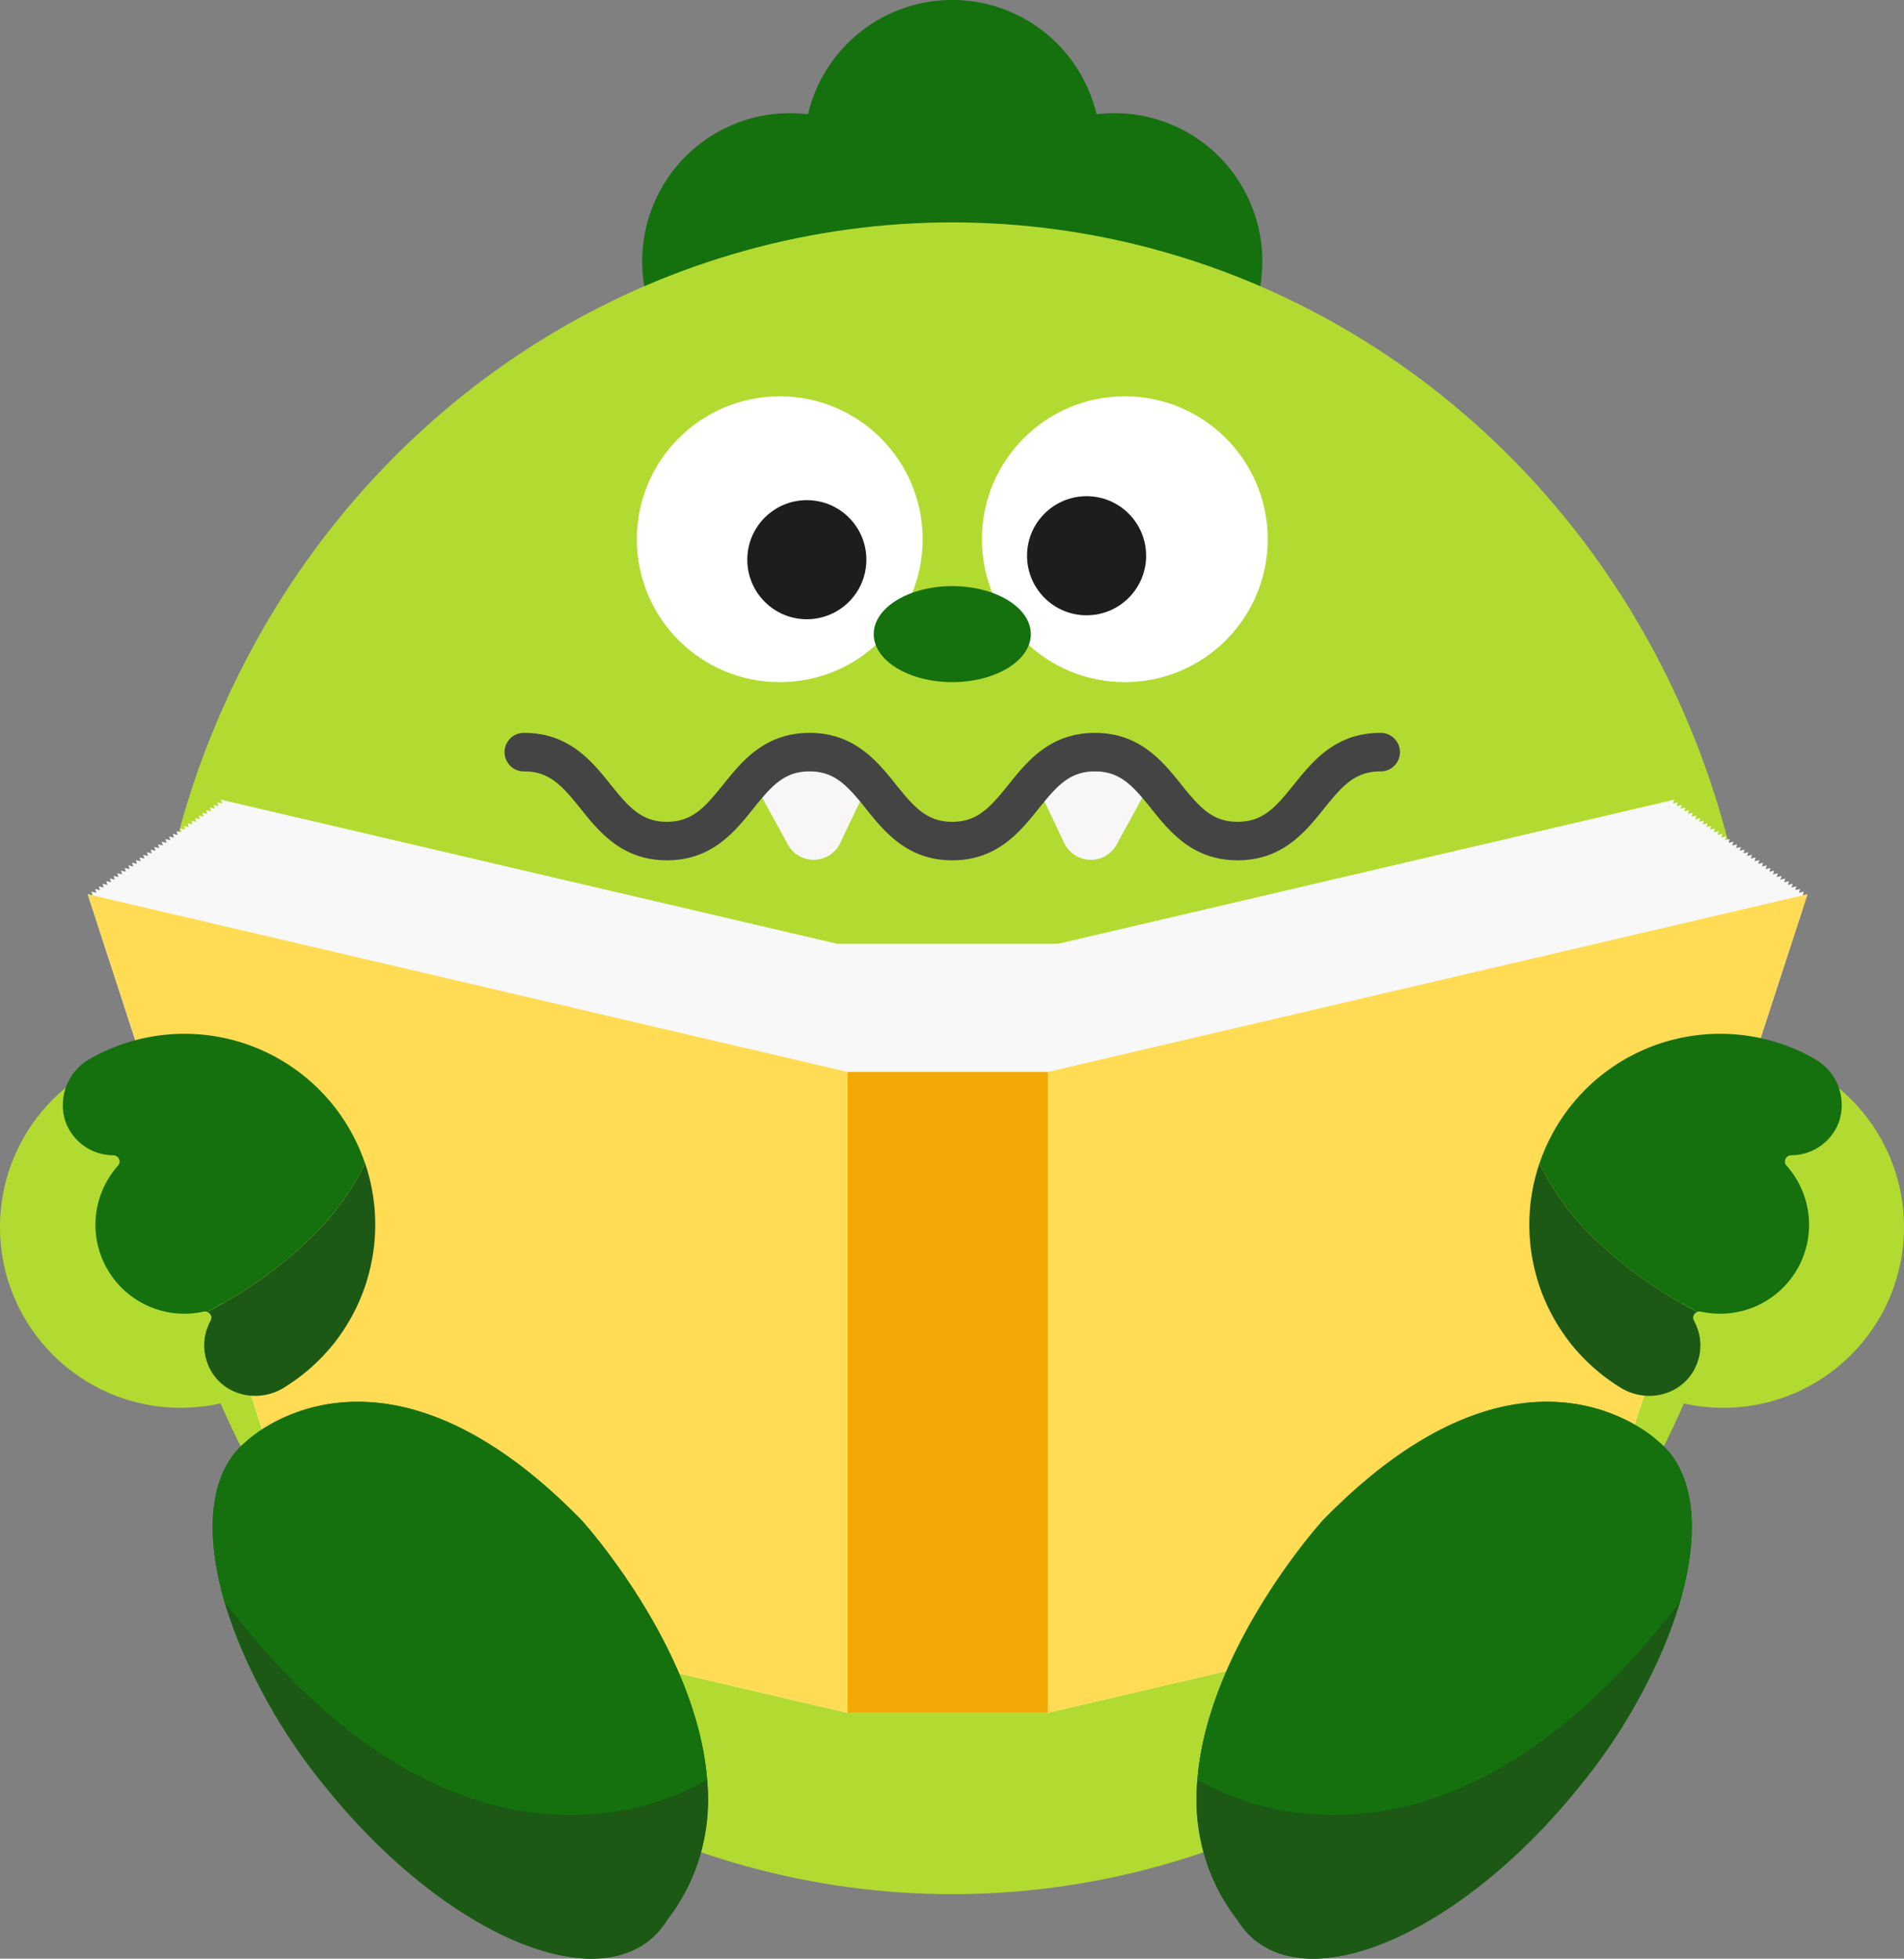 <svg xmlns="http://www.w3.org/2000/svg" width="213.001" height="219.097" viewBox="0 0 213.001 219.097">
  <rect x="0" y="0" width="213.001" height="219.097" fill="#808080" stroke="none"/>
  <g id="그룹_1406" data-name="그룹 1406" transform="translate(-3212.248 -482.765)">
    <circle id="타원_327" data-name="타원 327" cx="20.211" cy="20.211" r="20.211" transform="translate(3384.827 599.82)" fill="#b2db31"/>
    <circle id="타원_328" data-name="타원 328" cx="20.211" cy="20.211" r="20.211" transform="translate(3212.248 599.82)" fill="#b2db31"/>
    <path id="패스_1612" data-name="패스 1612" d="M3365.747,506.331h0a16.526,16.526,0,0,0-17.543-10.786,16.784,16.784,0,0,0-1.8-4.5h0a16.565,16.565,0,0,0-28.692,0h0a16.793,16.793,0,0,0-1.8,4.5,16.526,16.526,0,0,0-17.543,10.786h0a16.565,16.565,0,0,0,18.443,21.979h0a16.462,16.462,0,0,0,13.251-12.532,17.185,17.185,0,0,0,1.993.117h0a17.18,17.18,0,0,0,1.994-.117A16.462,16.462,0,0,0,3347.3,528.31h0A16.565,16.565,0,0,0,3365.747,506.331Z" transform="translate(-13.28 0)" fill="#15700e"/>
    <g id="그룹_1393" data-name="그룹 1393" transform="translate(3228.906 507.641)">
      <ellipse id="타원_329" data-name="타원 329" cx="89.873" cy="93.504" rx="89.873" ry="93.504" fill="#b2db31"/>
    </g>
    <path id="패스_1613" data-name="패스 1613" d="M3299.539,641.839h62.581a10.06,10.06,0,0,1,10.037,10.87c-1.131,13.7-8.147,35.469-41.328,35.469s-40.2-21.773-41.327-35.469A10.059,10.059,0,0,1,3299.539,641.839Z" transform="translate(-12.05 -24.824)" fill="#15700e"/>
    <g id="그룹_1396" data-name="그룹 1396" transform="translate(3268.743 527.098)">
      <circle id="타원_330" data-name="타원 330" cx="15.986" cy="15.986" r="15.986" transform="translate(53.351)" fill="#fff"/>
      <circle id="타원_331" data-name="타원 331" cx="6.661" cy="6.661" r="6.661" transform="translate(58.401 11.172)" fill="#1d1d1b"/>
      <circle id="타원_332" data-name="타원 332" cx="15.986" cy="15.986" r="15.986" transform="translate(14.75)" fill="#fff"/>
      <circle id="타원_333" data-name="타원 333" cx="6.661" cy="6.661" r="6.661" transform="translate(27.105 11.614)" fill="#1d1d1b"/>
      <ellipse id="타원_334" data-name="타원 334" cx="8.787" cy="5.37" rx="8.787" ry="5.37" transform="translate(41.249 21.231)" fill="#15700e"/>
      <g id="그룹_1394" data-name="그룹 1394" transform="translate(27.678 39.804)">
        <path id="패스_1614" data-name="패스 1614" d="M3318.38,582.459a8.21,8.21,0,0,0-6.4,3.086l3.88,7.08a3.3,3.3,0,0,0,6.028-.17l3.151-6.612C3323.407,583.987,3321.507,582.459,3318.38,582.459Z" transform="translate(-3311.985 -582.459)" fill="#f8f6f7"/>
        <path id="패스_1615" data-name="패스 1615" d="M3356.154,582.459c-3.125,0-5.025,1.527-6.66,3.382l3.153,6.615a3.3,3.3,0,0,0,6.028.17l3.879-7.077A8.212,8.212,0,0,0,3356.154,582.459Z" transform="translate(-3317.839 -582.459)" fill="#f8f6f7"/>
      </g>
      <g id="그룹_1395" data-name="그룹 1395" transform="translate(0 37.649)">
        <path id="패스_1616" data-name="패스 1616" d="M3361.145,594.16c-5.024,0-7.6-3.2-9.661-5.779s-3.486-4.167-6.3-4.167-4.227,1.583-6.3,4.167-4.637,5.779-9.661,5.779-7.594-3.2-9.661-5.779-3.486-4.167-6.3-4.167-4.227,1.583-6.3,4.167-4.636,5.779-9.66,5.779-7.595-3.2-9.661-5.779-3.486-4.167-6.3-4.167a2.155,2.155,0,1,1,0-4.309c5.024,0,7.594,3.2,9.661,5.779s3.486,4.167,6.3,4.167,4.226-1.583,6.3-4.167,4.637-5.779,9.66-5.779,7.595,3.2,9.661,5.779,3.486,4.167,6.3,4.167,4.226-1.583,6.3-4.167,4.637-5.779,9.661-5.779,7.595,3.2,9.662,5.779,3.486,4.167,6.3,4.167,4.227-1.583,6.3-4.167,4.638-5.779,9.661-5.779a2.155,2.155,0,1,1,0,4.309c-2.814,0-4.228,1.583-6.3,4.167S3366.168,594.16,3361.145,594.16Z" transform="translate(-3279.189 -579.906)" fill="#444"/>
      </g>
    </g>
    <g id="그룹_1397" data-name="그룹 1397" transform="translate(3222.066 572.207)">
      <path id="패스_1617" data-name="패스 1617" d="M3415.719,599.465l.138-.423-.552.129.138-.423-.552.129.138-.423-.552.129.138-.423-.552.129.138-.423-.552.129.138-.423-.552.129.137-.423-.552.129.138-.423-.552.129.138-.423-.552.129.138-.423-.552.129.137-.423-.552.129.138-.423-.552.129.138-.423-.551.129.137-.423-.552.129.138-.423-.552.129.138-.423-.552.129.138-.423-.552.129.138-.423-.552.129.138-.423-.552.129.138-.423-.552.129.138-.423-.552.129.138-.423-.552.129.138-.423-.552.129.138-.423-.552.129.138-.423-.552.129.138-.423-.552.129.138-.423-.552.129.137-.423-.552.129.138-.423-.552.129.138-.423-.552.129.138-.423-.552.129.137-.423-.552.129.138-.423-.552.129.138-.423-.552.129.138-.423-.552.129.138-.423-68.931,16.12h-24.722l-68.932-16.12.138.423-.552-.129.138.423-.552-.129.138.423-.552-.129.138.423-.552-.129.138.423-.552-.129.138.423-.552-.129.138.423-.552-.129.138.423-.552-.129.138.423-.552-.129.138.423-.552-.129.138.423-.552-.129.138.423-.552-.129.138.423-.552-.129.138.423-.552-.129.138.423-.552-.129.138.423-.552-.129.138.423-.552-.129.138.423-.552-.129.138.423-.552-.129.138.423-.552-.129.138.423-.552-.129.138.423-.552-.129.138.423-.552-.129.138.423-.552-.129.138.423-.552-.129.138.423-.552-.129.138.423-.552-.129.138.423-.552-.129.138.423-.552-.129.138.423-.552-.129.138.423-.552-.129.138.423-.552-.129.138.423-.552-.129.138.423-.552-.129.138.423-.552-.129.138.423-.552-.129,25.287,77.608,59.692,13.959h22.431l59.692-13.959,25.288-77.608Z" transform="translate(-3223.881 -588.745)" fill="#f8f8f8"/>
      <rect id="사각형_1005" data-name="사각형 1005" width="22.431" height="71.694" transform="translate(84.98 30.463)" fill="#f2a906"/>
      <path id="패스_1618" data-name="패스 1618" d="M3410.845,678.9l-59.692,13.96V621.167l84.979-19.873Z" transform="translate(-3243.742 -590.704)" fill="#ffdc54"/>
      <path id="패스_1619" data-name="패스 1619" d="M3249.169,678.9l59.692,13.96V621.167l-84.979-19.873Z" transform="translate(-3223.881 -590.704)" fill="#ffdc54"/>
    </g>
    <g id="그룹_1399" data-name="그룹 1399" transform="translate(3236.039 639.568)">
      <path id="패스_1620" data-name="패스 1620" d="M3289.323,728.774a8.849,8.849,0,0,0,1.937-2.216c14.315-18.454-9.515-44.706-9.515-44.706-22.713-23.328-37.553-8.848-37.553-8.848-7.476,6.05-3.434,23.44,9.029,38.84S3281.846,734.824,3289.323,728.774Z" transform="translate(-3240.438 -668.562)" fill="#15700e"/>
      <g id="그룹_1398" data-name="그룹 1398" transform="translate(0.005)">
        <path id="패스_1621" data-name="패스 1621" d="M3295.753,710.824c-1.166-14.825-14.008-28.973-14.008-28.973-22.713-23.328-37.553-8.848-37.553-8.848-4.09,3.31-4.726,10.016-2.429,17.93C3269.167,726.846,3294.138,711.851,3295.753,710.824Z" transform="translate(-3240.444 -668.562)" fill="#15700e"/>
        <path id="패스_1622" data-name="패스 1622" d="M3289.568,732.911a8.833,8.833,0,0,0,1.937-2.217A22.048,22.048,0,0,0,3296,714.961c-1.615,1.027-26.587,16.021-53.99-19.891a61.837,61.837,0,0,0,11.457,20.91C3265.928,731.381,3282.091,738.961,3289.568,732.911Z" transform="translate(-3240.688 -672.698)" fill="#1b5915"/>
      </g>
    </g>
    <g id="그룹_1401" data-name="그룹 1401" transform="translate(3346.119 639.568)">
      <path id="패스_1623" data-name="패스 1623" d="M3377.388,728.774a8.839,8.839,0,0,1-1.937-2.216c-14.316-18.454,9.515-44.706,9.515-44.706C3407.68,658.523,3422.52,673,3422.52,673c7.476,6.05,3.434,23.44-9.029,38.84S3384.865,734.824,3377.388,728.774Z" transform="translate(-3370.873 -668.562)" fill="#15700e"/>
      <g id="그룹_1400" data-name="그룹 1400" transform="translate(0)">
        <path id="패스_1624" data-name="패스 1624" d="M3370.974,710.824c1.165-14.825,14.008-28.973,14.008-28.973,22.713-23.328,37.553-8.848,37.553-8.848,4.09,3.31,4.725,10.016,2.428,17.93C3397.561,726.846,3372.589,711.851,3370.974,710.824Z" transform="translate(-3370.889 -668.562)" fill="#15700e"/>
        <path id="패스_1625" data-name="패스 1625" d="M3377.388,732.911a8.829,8.829,0,0,1-1.937-2.217,22.044,22.044,0,0,1-4.493-15.733c1.615,1.027,26.587,16.021,53.99-19.891a61.821,61.821,0,0,1-11.457,20.91C3401.028,731.381,3384.865,738.961,3377.388,732.911Z" transform="translate(-3370.874 -672.698)" fill="#1b5915"/>
      </g>
    </g>
    <g id="그룹_1403" data-name="그룹 1403" transform="translate(3383.333 598.413)">
      <path id="패스_1626" data-name="패스 1626" d="M3437.23,656.647h0Z" transform="translate(-3418.442 -625.548)" fill="#9dbc1b"/>
      <path id="패스_1627" data-name="패스 1627" d="M3416.355,653.347c-.184-.516-.344-1.04-.488-1.568C3416.012,652.307,3416.172,652.831,3416.355,653.347Z" transform="translate(-3415.108 -624.788)" fill="#15700e"/>
      <path id="패스_1628" data-name="패스 1628" d="M3417.063,655.162c-.224-.5-.432-1.008-.617-1.524C3416.631,654.154,3416.839,654.661,3417.063,655.162Z" transform="translate(-3415.199 -625.078)" fill="#15700e"/>
      <path id="패스_1629" data-name="패스 1629" d="M3415.3,649.136c-.09-.522-.165-1.049-.217-1.578C3415.138,648.087,3415.212,648.613,3415.3,649.136Z" transform="translate(-3414.986 -624.129)" fill="#15700e"/>
      <path id="패스_1630" data-name="패스 1630" d="M3415.738,651.254c-.133-.508-.247-1.022-.343-1.539C3415.49,650.232,3415.6,650.746,3415.738,651.254Z" transform="translate(-3415.034 -624.466)" fill="#15700e"/>
      <path id="패스_1631" data-name="패스 1631" d="M3415.3,640.713c.089-.538.2-1.076.326-1.61C3415.495,639.637,3415.389,640.174,3415.3,640.713Z" transform="translate(-3415.019 -622.81)" fill="#15700e"/>
      <path id="패스_1632" data-name="패스 1632" d="M3417.981,657.064c-.252-.46-.49-.927-.708-1.4C3417.49,656.137,3417.729,656.6,3417.981,657.064Z" transform="translate(-3415.328 -625.394)" fill="#15700e"/>
      <path id="패스_1633" data-name="패스 1633" d="M3423.211,663.784c-.4-.357-.788-.725-1.157-1.107Q3422.609,663.25,3423.211,663.784Z" transform="translate(-3416.074 -626.489)" fill="#15700e"/>
      <path id="패스_1634" data-name="패스 1634" d="M3424.955,665.238c-.438-.324-.858-.664-1.264-1.015C3424.1,664.575,3424.517,664.914,3424.955,665.238Z" transform="translate(-3416.329 -626.73)" fill="#15700e"/>
      <path id="패스_1635" data-name="패스 1635" d="M3419.093,658.945c-.292-.436-.565-.883-.822-1.337C3418.528,658.062,3418.8,658.508,3419.093,658.945Z" transform="translate(-3415.483 -625.697)" fill="#15700e"/>
      <path id="패스_1636" data-name="패스 1636" d="M3433.956,667a5.653,5.653,0,0,1-.882.367A5.653,5.653,0,0,0,3433.956,667Z" transform="translate(-3417.793 -627.162)" fill="#15700e"/>
      <path id="패스_1637" data-name="패스 1637" d="M3421.664,662.245c-.382-.4-.749-.816-1.094-1.245C3420.915,661.429,3421.282,661.841,3421.664,662.245Z" transform="translate(-3415.842 -626.227)" fill="#15700e"/>
      <path id="패스_1638" data-name="패스 1638" d="M3420.383,660.747c-.347-.43-.67-.874-.98-1.328C3419.713,659.873,3420.036,660.318,3420.383,660.747Z" transform="translate(-3415.66 -625.98)" fill="#15700e"/>
      <path id="패스_1639" data-name="패스 1639" d="M3415.038,642.885c.04-.535.1-1.07.184-1.6C3415.141,641.815,3415.078,642.35,3415.038,642.885Z" transform="translate(-3414.979 -623.15)" fill="#15700e"/>
      <path id="패스_1640" data-name="패스 1640" d="M3415.015,643.412a21.275,21.275,0,0,0,.04,3.336A21.275,21.275,0,0,1,3415.015,643.412Z" transform="translate(-3414.968 -623.482)" fill="#15700e"/>
      <path id="패스_1641" data-name="패스 1641" d="M3425.429,665.6c.464.335.94.659,1.438.961a6.086,6.086,0,0,0,3.246.884,6.086,6.086,0,0,1-3.246-.884C3426.369,666.257,3425.893,665.933,3425.429,665.6Z" transform="translate(-3416.6 -626.944)" fill="#15700e"/>
      <g id="그룹_1402" data-name="그룹 1402" transform="translate(0.642)">
        <path id="패스_1642" data-name="패스 1642" d="M3416.176,637.136c-.167.5-.318,1.01-.447,1.52C3415.857,638.146,3416.008,637.64,3416.176,637.136Z" transform="translate(-3415.729 -622.503)" fill="#15700e"/>
        <path id="패스_1643" data-name="패스 1643" d="M3447.084,622.588a21.329,21.329,0,0,0-30.77,11.711,29.881,29.881,0,0,0,6.858,9.071,49.459,49.459,0,0,0,9.131,6.641l.04-.067,1.622.954a.719.719,0,0,1,.416-.03,9.944,9.944,0,0,0,9.586-16.311.7.7,0,0,1,.489-1.179,5.709,5.709,0,0,0,5.048-3.031,5.421,5.421,0,0,0,.407-1A5.923,5.923,0,0,0,3447.084,622.588Z" transform="translate(-3415.821 -619.797)" fill="#15700e"/>
        <path id="패스_1644" data-name="패스 1644" d="M3416.258,637.109c.014-.044.033-.088.048-.132l-.006-.013C3416.283,637.013,3416.273,637.062,3416.258,637.109Z" transform="translate(-3415.812 -622.476)" fill="#15700e"/>
      </g>
      <path id="패스_1645" data-name="패스 1645" d="M3437.56,662.073c-.012.081-.031.161-.046.241C3437.529,662.234,3437.548,662.154,3437.56,662.073Z" transform="translate(-3418.486 -626.394)" fill="#15700e"/>
      <path id="패스_1646" data-name="패스 1646" d="M3436.92,656.854a.507.507,0,0,1,.042-.04A.507.507,0,0,0,3436.92,656.854Z" transform="translate(-3418.394 -625.574)" fill="#15700e"/>
      <path id="패스_1647" data-name="패스 1647" d="M3436.693,657.47c0-.022,0-.043,0-.064C3436.691,657.427,3436.691,657.448,3436.693,657.47Z" transform="translate(-3418.358 -625.666)" fill="#15700e"/>
      <path id="패스_1648" data-name="패스 1648" d="M3436.746,657.111h0Z" transform="translate(-3418.367 -625.62)" fill="#15700e"/>
      <path id="패스_1649" data-name="패스 1649" d="M3435.261,655.584c1.031.583,1.662.886,1.662.886h0l-1.622-.954Z" transform="translate(-3418.135 -625.371)" fill="#15700e"/>
      <path id="패스_1650" data-name="패스 1650" d="M3419.378,659.384c-.044-.064-.09-.127-.133-.192C3419.288,659.257,3419.334,659.32,3419.378,659.384Z" transform="translate(-3415.635 -625.945)" fill="#1b5915"/>
      <path id="패스_1651" data-name="패스 1651" d="M3418.246,657.564c-.045-.079-.089-.159-.134-.24C3418.157,657.4,3418.2,657.484,3418.246,657.564Z" transform="translate(-3415.459 -625.653)" fill="#1b5915"/>
      <path id="패스_1652" data-name="패스 1652" d="M3425.391,665.571c-.067-.049-.137-.1-.2-.145C3425.255,665.475,3425.324,665.522,3425.391,665.571Z" transform="translate(-3416.563 -626.917)" fill="#1b5915"/>
      <path id="패스_1653" data-name="패스 1653" d="M3420.568,661l0-.006Z" transform="translate(-3415.841 -626.226)" fill="#1b5915"/>
      <path id="패스_1654" data-name="패스 1654" d="M3423.649,664.186c-.075-.066-.15-.131-.224-.2C3423.5,664.056,3423.574,664.121,3423.649,664.186Z" transform="translate(-3416.288 -626.693)" fill="#1b5915"/>
      <path id="패스_1655" data-name="패스 1655" d="M3432.95,667.431a5.725,5.725,0,0,1-.669.181A5.725,5.725,0,0,0,3432.95,667.431Z" transform="translate(-3417.67 -627.23)" fill="#1b5915"/>
      <path id="패스_1656" data-name="패스 1656" d="M3432.078,667.646a5.977,5.977,0,0,1-1.1.116A5.977,5.977,0,0,0,3432.078,667.646Z" transform="translate(-3417.467 -627.264)" fill="#1b5915"/>
      <path id="패스_1657" data-name="패스 1657" d="M3434.119,666.806a5.474,5.474,0,0,0,1.378-1.03h0A5.474,5.474,0,0,1,3434.119,666.806Z" transform="translate(-3417.957 -626.972)" fill="#1b5915"/>
      <path id="패스_1658" data-name="패스 1658" d="M3422.024,662.645c-.054-.056-.106-.114-.159-.17C3421.919,662.532,3421.97,662.59,3422.024,662.645Z" transform="translate(-3416.044 -626.457)" fill="#1b5915"/>
      <path id="패스_1659" data-name="패스 1659" d="M3415.083,647.528c0-.054-.008-.109-.012-.163C3415.076,647.419,3415.079,647.474,3415.083,647.528Z" transform="translate(-3414.984 -624.099)" fill="#1b5915"/>
      <path id="패스_1660" data-name="패스 1660" d="M3415.024,643.376c0-.064.008-.129.012-.194C3415.031,643.247,3415.028,643.311,3415.024,643.376Z" transform="translate(-3414.976 -623.446)" fill="#1b5915"/>
      <path id="패스_1661" data-name="패스 1661" d="M3415.387,649.671c-.015-.081-.03-.162-.044-.243C3415.357,649.509,3415.371,649.59,3415.387,649.671Z" transform="translate(-3415.026 -624.421)" fill="#1b5915"/>
      <path id="패스_1662" data-name="패스 1662" d="M3415.256,641.24c.012-.077.024-.153.037-.229C3415.28,641.087,3415.267,641.163,3415.256,641.24Z" transform="translate(-3415.012 -623.107)" fill="#1b5915"/>
      <path id="패스_1663" data-name="패스 1663" d="M3417.258,655.627c-.028-.061-.053-.122-.081-.183C3417.2,655.5,3417.23,655.566,3417.258,655.627Z" transform="translate(-3415.313 -625.36)" fill="#1b5915"/>
      <path id="패스_1664" data-name="패스 1664" d="M3415.686,639.077c.011-.047.024-.094.036-.14C3415.71,638.983,3415.7,639.03,3415.686,639.077Z" transform="translate(-3415.08 -622.784)" fill="#1b5915"/>
      <path id="패스_1665" data-name="패스 1665" d="M3416.446,653.638h0Z" transform="translate(-3415.199 -625.078)" fill="#1b5915"/>
      <path id="패스_1666" data-name="패스 1666" d="M3415.857,651.741c-.019-.068-.039-.135-.056-.2C3415.818,651.607,3415.839,651.674,3415.857,651.741Z" transform="translate(-3415.098 -624.75)" fill="#1b5915"/>
      <path id="패스_1667" data-name="패스 1667" d="M3437.23,656.647Z" transform="translate(-3418.442 -625.548)" fill="#1b5915"/>
      <path id="패스_1668" data-name="패스 1668" d="M3437.548,661.666a5.7,5.7,0,0,0-.105-2.2A5.7,5.7,0,0,1,3437.548,661.666Z" transform="translate(-3418.475 -625.987)" fill="#1b5915"/>
      <path id="패스_1669" data-name="패스 1669" d="M3435.752,665.243h0a5.473,5.473,0,0,0,.68-.85,5.71,5.71,0,0,0,.807-2.034,5.71,5.71,0,0,1-.807,2.034A5.473,5.473,0,0,1,3435.752,665.243Z" transform="translate(-3418.211 -626.439)" fill="#1b5915"/>
      <path id="패스_1670" data-name="패스 1670" d="M3436.969,656.788a.729.729,0,0,1,.22-.141h0A.72.72,0,0,0,3436.969,656.788Z" transform="translate(-3418.401 -625.548)" fill="#1b5915"/>
      <path id="패스_1671" data-name="패스 1671" d="M3436.691,657.36a.669.669,0,0,1,.047-.248A.669.669,0,0,0,3436.691,657.36Z" transform="translate(-3418.358 -625.62)" fill="#1b5915"/>
      <path id="패스_1672" data-name="패스 1672" d="M3436.746,657.072a.729.729,0,0,1,.146-.211A.718.718,0,0,0,3436.746,657.072Z" transform="translate(-3418.367 -625.581)" fill="#1b5915"/>
      <path id="패스_1673" data-name="패스 1673" d="M3436.694,657.482a.662.662,0,0,0,.077.266A.662.662,0,0,1,3436.694,657.482Z" transform="translate(-3418.358 -625.678)" fill="#1b5915"/>
      <path id="패스_1674" data-name="패스 1674" d="M3433.936,655.955a6.61,6.61,0,0,0-.555-1.409.659.659,0,0,1-.077-.266c0-.022,0-.043,0-.064a.664.664,0,0,1,.046-.248h0a.714.714,0,0,1,.147-.211.537.537,0,0,1,.042-.04.717.717,0,0,1,.22-.141s-.631-.3-1.662-.886a49.469,49.469,0,0,1-9.132-6.641,29.867,29.867,0,0,1-6.864-9.083c-.188.551-.348,1.106-.489,1.664-.012.046-.025.093-.036.14-.131.534-.237,1.072-.326,1.61-.013.076-.025.152-.037.229-.081.533-.144,1.068-.184,1.6,0,.065-.008.13-.012.194a21.275,21.275,0,0,0,.04,3.336c0,.054.008.109.012.163.052.529.127,1.056.217,1.578.014.081.029.162.044.243.1.516.209,1.03.343,1.539.018.067.038.135.056.2.145.528.3,1.052.488,1.568h0c.185.516.393,1.023.617,1.524.028.061.053.122.081.183.218.476.456.943.708,1.4.045.08.089.16.134.24.257.454.53.9.822,1.337.043.065.089.128.133.192.31.453.634.9.98,1.328l0,.006c.346.429.713.841,1.094,1.245.053.057.1.115.158.171.369.382.756.75,1.157,1.107.074.067.149.132.224.2.406.351.826.691,1.264,1.015.066.049.135.1.2.145.464.335.94.659,1.438.961a6.086,6.086,0,0,0,3.246.884,5.967,5.967,0,0,0,1.1-.116,5.724,5.724,0,0,0,.669-.181,5.66,5.66,0,0,0,.882-.367,5.546,5.546,0,0,0,2.059-1.879A5.71,5.71,0,0,0,3434,658.4c.015-.08.034-.16.045-.241A5.7,5.7,0,0,0,3433.936,655.955Z" transform="translate(-3414.968 -622.476)" fill="#1b5915"/>
    </g>
    <g id="그룹_1405" data-name="그룹 1405" transform="translate(3219.26 598.413)">
      <path id="패스_1675" data-name="패스 1675" d="M3239.725,656.647h0Z" transform="translate(-3223.548 -625.548)" fill="#9dbc1b"/>
      <path id="패스_1676" data-name="패스 1676" d="M3260.509,653.347c.184-.516.343-1.04.488-1.568C3260.852,652.307,3260.693,652.831,3260.509,653.347Z" transform="translate(-3226.791 -624.788)" fill="#15700e"/>
      <path id="패스_1677" data-name="패스 1677" d="M3259.778,655.162c.224-.5.432-1.008.616-1.524C3260.21,654.154,3260,654.661,3259.778,655.162Z" transform="translate(-3226.677 -625.078)" fill="#15700e"/>
      <path id="패스_1678" data-name="패스 1678" d="M3261.612,649.136c.09-.522.165-1.049.216-1.578C3261.776,648.087,3261.7,648.613,3261.612,649.136Z" transform="translate(-3226.963 -624.129)" fill="#15700e"/>
      <path id="패스_1679" data-name="패스 1679" d="M3261.154,651.254c.133-.508.246-1.022.343-1.539C3261.4,650.232,3261.287,650.746,3261.154,651.254Z" transform="translate(-3226.892 -624.466)" fill="#15700e"/>
      <path id="패스_1680" data-name="패스 1680" d="M3261.595,640.713c-.089-.538-.195-1.076-.326-1.61C3261.4,639.637,3261.506,640.174,3261.595,640.713Z" transform="translate(-3226.91 -622.81)" fill="#15700e"/>
      <path id="패스_1681" data-name="패스 1681" d="M3258.842,657.064c.253-.46.491-.927.709-1.4C3259.333,656.137,3259.1,656.6,3258.842,657.064Z" transform="translate(-3226.531 -625.394)" fill="#15700e"/>
      <path id="패스_1682" data-name="패스 1682" d="M3253.53,663.784q.6-.535,1.157-1.107Q3254.132,663.25,3253.53,663.784Z" transform="translate(-3225.702 -626.489)" fill="#15700e"/>
      <path id="패스_1683" data-name="패스 1683" d="M3251.766,665.238c.438-.324.858-.664,1.264-1.015Q3252.421,664.751,3251.766,665.238Z" transform="translate(-3225.427 -626.73)" fill="#15700e"/>
      <path id="패스_1684" data-name="패스 1684" d="M3257.71,658.945c.292-.436.564-.883.822-1.337C3258.274,658.062,3258,658.508,3257.71,658.945Z" transform="translate(-3226.354 -625.697)" fill="#15700e"/>
      <path id="패스_1685" data-name="패스 1685" d="M3242.836,667a5.673,5.673,0,0,0,.882.367A5.673,5.673,0,0,1,3242.836,667Z" transform="translate(-3224.033 -627.162)" fill="#15700e"/>
      <path id="패스_1686" data-name="패스 1686" d="M3255.089,662.245c.381-.4.749-.816,1.094-1.245C3255.837,661.429,3255.469,661.841,3255.089,662.245Z" transform="translate(-3225.945 -626.227)" fill="#15700e"/>
      <path id="패스_1687" data-name="패스 1687" d="M3256.391,660.747c.347-.43.67-.874.979-1.328C3257.061,659.873,3256.738,660.318,3256.391,660.747Z" transform="translate(-3226.149 -625.98)" fill="#15700e"/>
      <path id="패스_1688" data-name="패스 1688" d="M3261.883,642.885q-.061-.8-.185-1.6Q3261.82,642.082,3261.883,642.885Z" transform="translate(-3226.977 -623.15)" fill="#15700e"/>
      <path id="패스_1689" data-name="패스 1689" d="M3261.924,643.412a21.246,21.246,0,0,1-.04,3.336A21.246,21.246,0,0,0,3261.924,643.412Z" transform="translate(-3227.006 -623.482)" fill="#15700e"/>
      <path id="패스_1690" data-name="패스 1690" d="M3250.66,665.6c-.464.335-.94.659-1.438.961a6.089,6.089,0,0,1-3.246.884,6.087,6.087,0,0,0,3.246-.884C3249.72,666.257,3250.2,665.933,3250.66,665.6Z" transform="translate(-3224.523 -626.944)" fill="#15700e"/>
      <g id="그룹_1404" data-name="그룹 1404">
        <path id="패스_1691" data-name="패스 1691" d="M3260.7,637.136c.167.5.317,1.01.446,1.52C3261.014,638.146,3260.864,637.64,3260.7,637.136Z" transform="translate(-3226.821 -622.503)" fill="#15700e"/>
        <path id="패스_1692" data-name="패스 1692" d="M3223.615,622.588a21.327,21.327,0,0,1,30.769,11.711,29.888,29.888,0,0,1-6.858,9.071,49.459,49.459,0,0,1-9.131,6.641l-.04-.067-1.622.954a.72.72,0,0,0-.416-.03,9.944,9.944,0,0,1-9.585-16.311.7.7,0,0,0-.489-1.179,5.708,5.708,0,0,1-5.048-3.031,5.421,5.421,0,0,1-.407-1A5.923,5.923,0,0,1,3223.615,622.588Z" transform="translate(-3220.557 -619.797)" fill="#15700e"/>
        <path id="패스_1693" data-name="패스 1693" d="M3260.688,637.109c-.014-.044-.033-.088-.048-.132l.006-.013C3260.662,637.013,3260.673,637.062,3260.688,637.109Z" transform="translate(-3226.812 -622.476)" fill="#15700e"/>
      </g>
      <path id="패스_1694" data-name="패스 1694" d="M3239.387,662.073c.012.081.031.161.046.241C3239.417,662.234,3239.4,662.154,3239.387,662.073Z" transform="translate(-3223.495 -626.394)" fill="#15700e"/>
      <path id="패스_1695" data-name="패스 1695" d="M3240.027,656.854c-.013-.014-.027-.027-.041-.04C3240,656.827,3240.014,656.839,3240.027,656.854Z" transform="translate(-3223.589 -625.574)" fill="#15700e"/>
      <path id="패스_1696" data-name="패스 1696" d="M3240.261,657.47c0-.022,0-.043,0-.064C3240.263,657.427,3240.263,657.448,3240.261,657.47Z" transform="translate(-3223.632 -625.666)" fill="#15700e"/>
      <path id="패스_1697" data-name="패스 1697" d="M3240.209,657.111h0Z" transform="translate(-3223.624 -625.62)" fill="#15700e"/>
      <path id="패스_1698" data-name="패스 1698" d="M3241.387,655.584c-1.031.583-1.662.886-1.662.886h0l1.622-.954Z" transform="translate(-3223.548 -625.371)" fill="#15700e"/>
      <path id="패스_1699" data-name="패스 1699" d="M3257.552,659.384c.045-.064.09-.127.133-.192C3257.642,659.257,3257.6,659.32,3257.552,659.384Z" transform="translate(-3226.33 -625.945)" fill="#1b5915"/>
      <path id="패스_1700" data-name="패스 1700" d="M3258.684,657.564c.045-.079.089-.159.133-.24C3258.773,657.4,3258.729,657.484,3258.684,657.564Z" transform="translate(-3226.507 -625.653)" fill="#1b5915"/>
      <path id="패스_1701" data-name="패스 1701" d="M3251.526,665.571c.068-.049.136-.1.2-.145C3251.662,665.475,3251.593,665.522,3251.526,665.571Z" transform="translate(-3225.389 -626.917)" fill="#1b5915"/>
      <path id="패스_1702" data-name="패스 1702" d="M3256.385,661l.005-.006Z" transform="translate(-3226.148 -626.226)" fill="#1b5915"/>
      <path id="패스_1703" data-name="패스 1703" d="M3253.264,664.186c.075-.066.15-.131.224-.2C3253.414,664.056,3253.339,664.121,3253.264,664.186Z" transform="translate(-3225.661 -626.693)" fill="#1b5915"/>
      <path id="패스_1704" data-name="패스 1704" d="M3243.881,667.431a5.725,5.725,0,0,0,.669.181A5.725,5.725,0,0,1,3243.881,667.431Z" transform="translate(-3224.197 -627.23)" fill="#1b5915"/>
      <path id="패스_1705" data-name="패스 1705" d="M3244.674,667.646a5.974,5.974,0,0,0,1.1.116A5.974,5.974,0,0,1,3244.674,667.646Z" transform="translate(-3224.32 -627.264)" fill="#1b5915"/>
      <path id="패스_1706" data-name="패스 1706" d="M3242.581,666.806a5.474,5.474,0,0,1-1.378-1.03h0A5.474,5.474,0,0,0,3242.581,666.806Z" transform="translate(-3223.779 -626.972)" fill="#1b5915"/>
      <path id="패스_1707" data-name="패스 1707" d="M3254.9,662.645c.054-.056.106-.114.159-.17C3255.006,662.532,3254.955,662.59,3254.9,662.645Z" transform="translate(-3225.916 -626.457)" fill="#1b5915"/>
      <path id="패스_1708" data-name="패스 1708" d="M3261.868,647.528c.006-.054.008-.109.014-.163C3261.876,647.419,3261.874,647.474,3261.868,647.528Z" transform="translate(-3227.003 -624.099)" fill="#1b5915"/>
      <path id="패스_1709" data-name="패스 1709" d="M3261.929,643.376c0-.064-.007-.129-.012-.194C3261.921,643.247,3261.925,643.311,3261.929,643.376Z" transform="translate(-3227.011 -623.446)" fill="#1b5915"/>
      <path id="패스_1710" data-name="패스 1710" d="M3261.56,649.671c.015-.081.03-.162.044-.243C3261.589,649.509,3261.575,649.59,3261.56,649.671Z" transform="translate(-3226.955 -624.421)" fill="#1b5915"/>
      <path id="패스_1711" data-name="패스 1711" d="M3261.691,641.24c-.011-.077-.024-.153-.036-.229C3261.667,641.087,3261.68,641.163,3261.691,641.24Z" transform="translate(-3226.97 -623.107)" fill="#1b5915"/>
      <path id="패스_1712" data-name="패스 1712" d="M3259.682,655.627c.028-.061.053-.122.081-.183C3259.735,655.5,3259.71,655.566,3259.682,655.627Z" transform="translate(-3226.662 -625.36)" fill="#1b5915"/>
      <path id="패스_1713" data-name="패스 1713" d="M3261.262,639.077c-.011-.047-.024-.094-.036-.14C3261.238,638.983,3261.251,639.03,3261.262,639.077Z" transform="translate(-3226.903 -622.784)" fill="#1b5915"/>
      <path id="패스_1714" data-name="패스 1714" d="M3260.508,653.638h0Z" transform="translate(-3226.791 -625.078)" fill="#1b5915"/>
      <path id="패스_1715" data-name="패스 1715" d="M3261.087,651.741c.019-.068.039-.135.057-.2C3261.126,651.607,3261.105,651.674,3261.087,651.741Z" transform="translate(-3226.881 -624.75)" fill="#1b5915"/>
      <path id="패스_1716" data-name="패스 1716" d="M3239.725,656.647Z" transform="translate(-3223.548 -625.548)" fill="#1b5915"/>
      <path id="패스_1717" data-name="패스 1717" d="M3239.376,661.666a5.7,5.7,0,0,1,.105-2.2A5.7,5.7,0,0,0,3239.376,661.666Z" transform="translate(-3223.484 -625.987)" fill="#1b5915"/>
      <path id="패스_1718" data-name="패스 1718" d="M3240.928,665.243h0a5.488,5.488,0,0,1-.68-.85,5.705,5.705,0,0,1-.807-2.034,5.705,5.705,0,0,0,.807,2.034A5.488,5.488,0,0,0,3240.928,665.243Z" transform="translate(-3223.504 -626.439)" fill="#1b5915"/>
      <path id="패스_1719" data-name="패스 1719" d="M3239.945,656.788a.733.733,0,0,0-.22-.141h0A.733.733,0,0,1,3239.945,656.788Z" transform="translate(-3223.548 -625.548)" fill="#1b5915"/>
      <path id="패스_1720" data-name="패스 1720" d="M3240.255,657.36a.664.664,0,0,0-.046-.248A.664.664,0,0,1,3240.255,657.36Z" transform="translate(-3223.624 -625.62)" fill="#1b5915"/>
      <path id="패스_1721" data-name="패스 1721" d="M3240.182,657.072a.726.726,0,0,0-.147-.211A.715.715,0,0,1,3240.182,657.072Z" transform="translate(-3223.596 -625.581)" fill="#1b5915"/>
      <path id="패스_1722" data-name="패스 1722" d="M3240.247,657.482a.662.662,0,0,1-.077.266A.662.662,0,0,0,3240.247,657.482Z" transform="translate(-3223.617 -625.678)" fill="#1b5915"/>
      <path id="패스_1723" data-name="패스 1723" d="M3239.481,655.955a5.573,5.573,0,0,1,.2-.617,5.644,5.644,0,0,1,.358-.792.667.667,0,0,0,.077-.266c0-.022,0-.043,0-.064a.659.659,0,0,0-.046-.248h0a.72.72,0,0,0-.147-.211c-.013-.014-.027-.027-.041-.04a.735.735,0,0,0-.22-.141s.63-.3,1.661-.886a49.452,49.452,0,0,0,9.131-6.641,29.864,29.864,0,0,0,6.864-9.083c.188.551.348,1.106.489,1.664.012.046.025.093.036.14.131.534.237,1.072.325,1.61.013.076.025.152.036.229.082.533.144,1.068.185,1.6,0,.065.008.13.012.194a21.275,21.275,0,0,1-.039,3.336c-.006.054-.008.109-.014.163-.052.529-.126,1.056-.216,1.578-.015.081-.029.162-.044.243-.1.516-.209,1.03-.343,1.539-.017.067-.038.135-.057.2-.144.528-.3,1.052-.488,1.568h0c-.184.516-.393,1.023-.616,1.524-.028.061-.053.122-.081.183-.218.476-.455.943-.708,1.4-.044.08-.088.16-.133.24-.258.454-.53.9-.822,1.337-.043.065-.089.128-.133.192-.31.453-.633.9-.98,1.328l-.005.006c-.345.429-.713.841-1.094,1.245-.053.057-.1.115-.159.171q-.555.573-1.157,1.107c-.074.067-.149.132-.224.2-.406.351-.826.691-1.264,1.015-.066.049-.135.1-.2.145-.464.335-.94.659-1.438.961a6.085,6.085,0,0,1-3.245.884,5.97,5.97,0,0,1-1.1-.116,5.734,5.734,0,0,1-.669-.181,5.65,5.65,0,0,1-.882-.367,5.536,5.536,0,0,1-2.058-1.879,5.705,5.705,0,0,1-.807-2.034c-.015-.08-.034-.16-.046-.241A5.7,5.7,0,0,1,3239.481,655.955Z" transform="translate(-3223.484 -622.476)" fill="#1b5915"/>
    </g>
  </g>
</svg>
